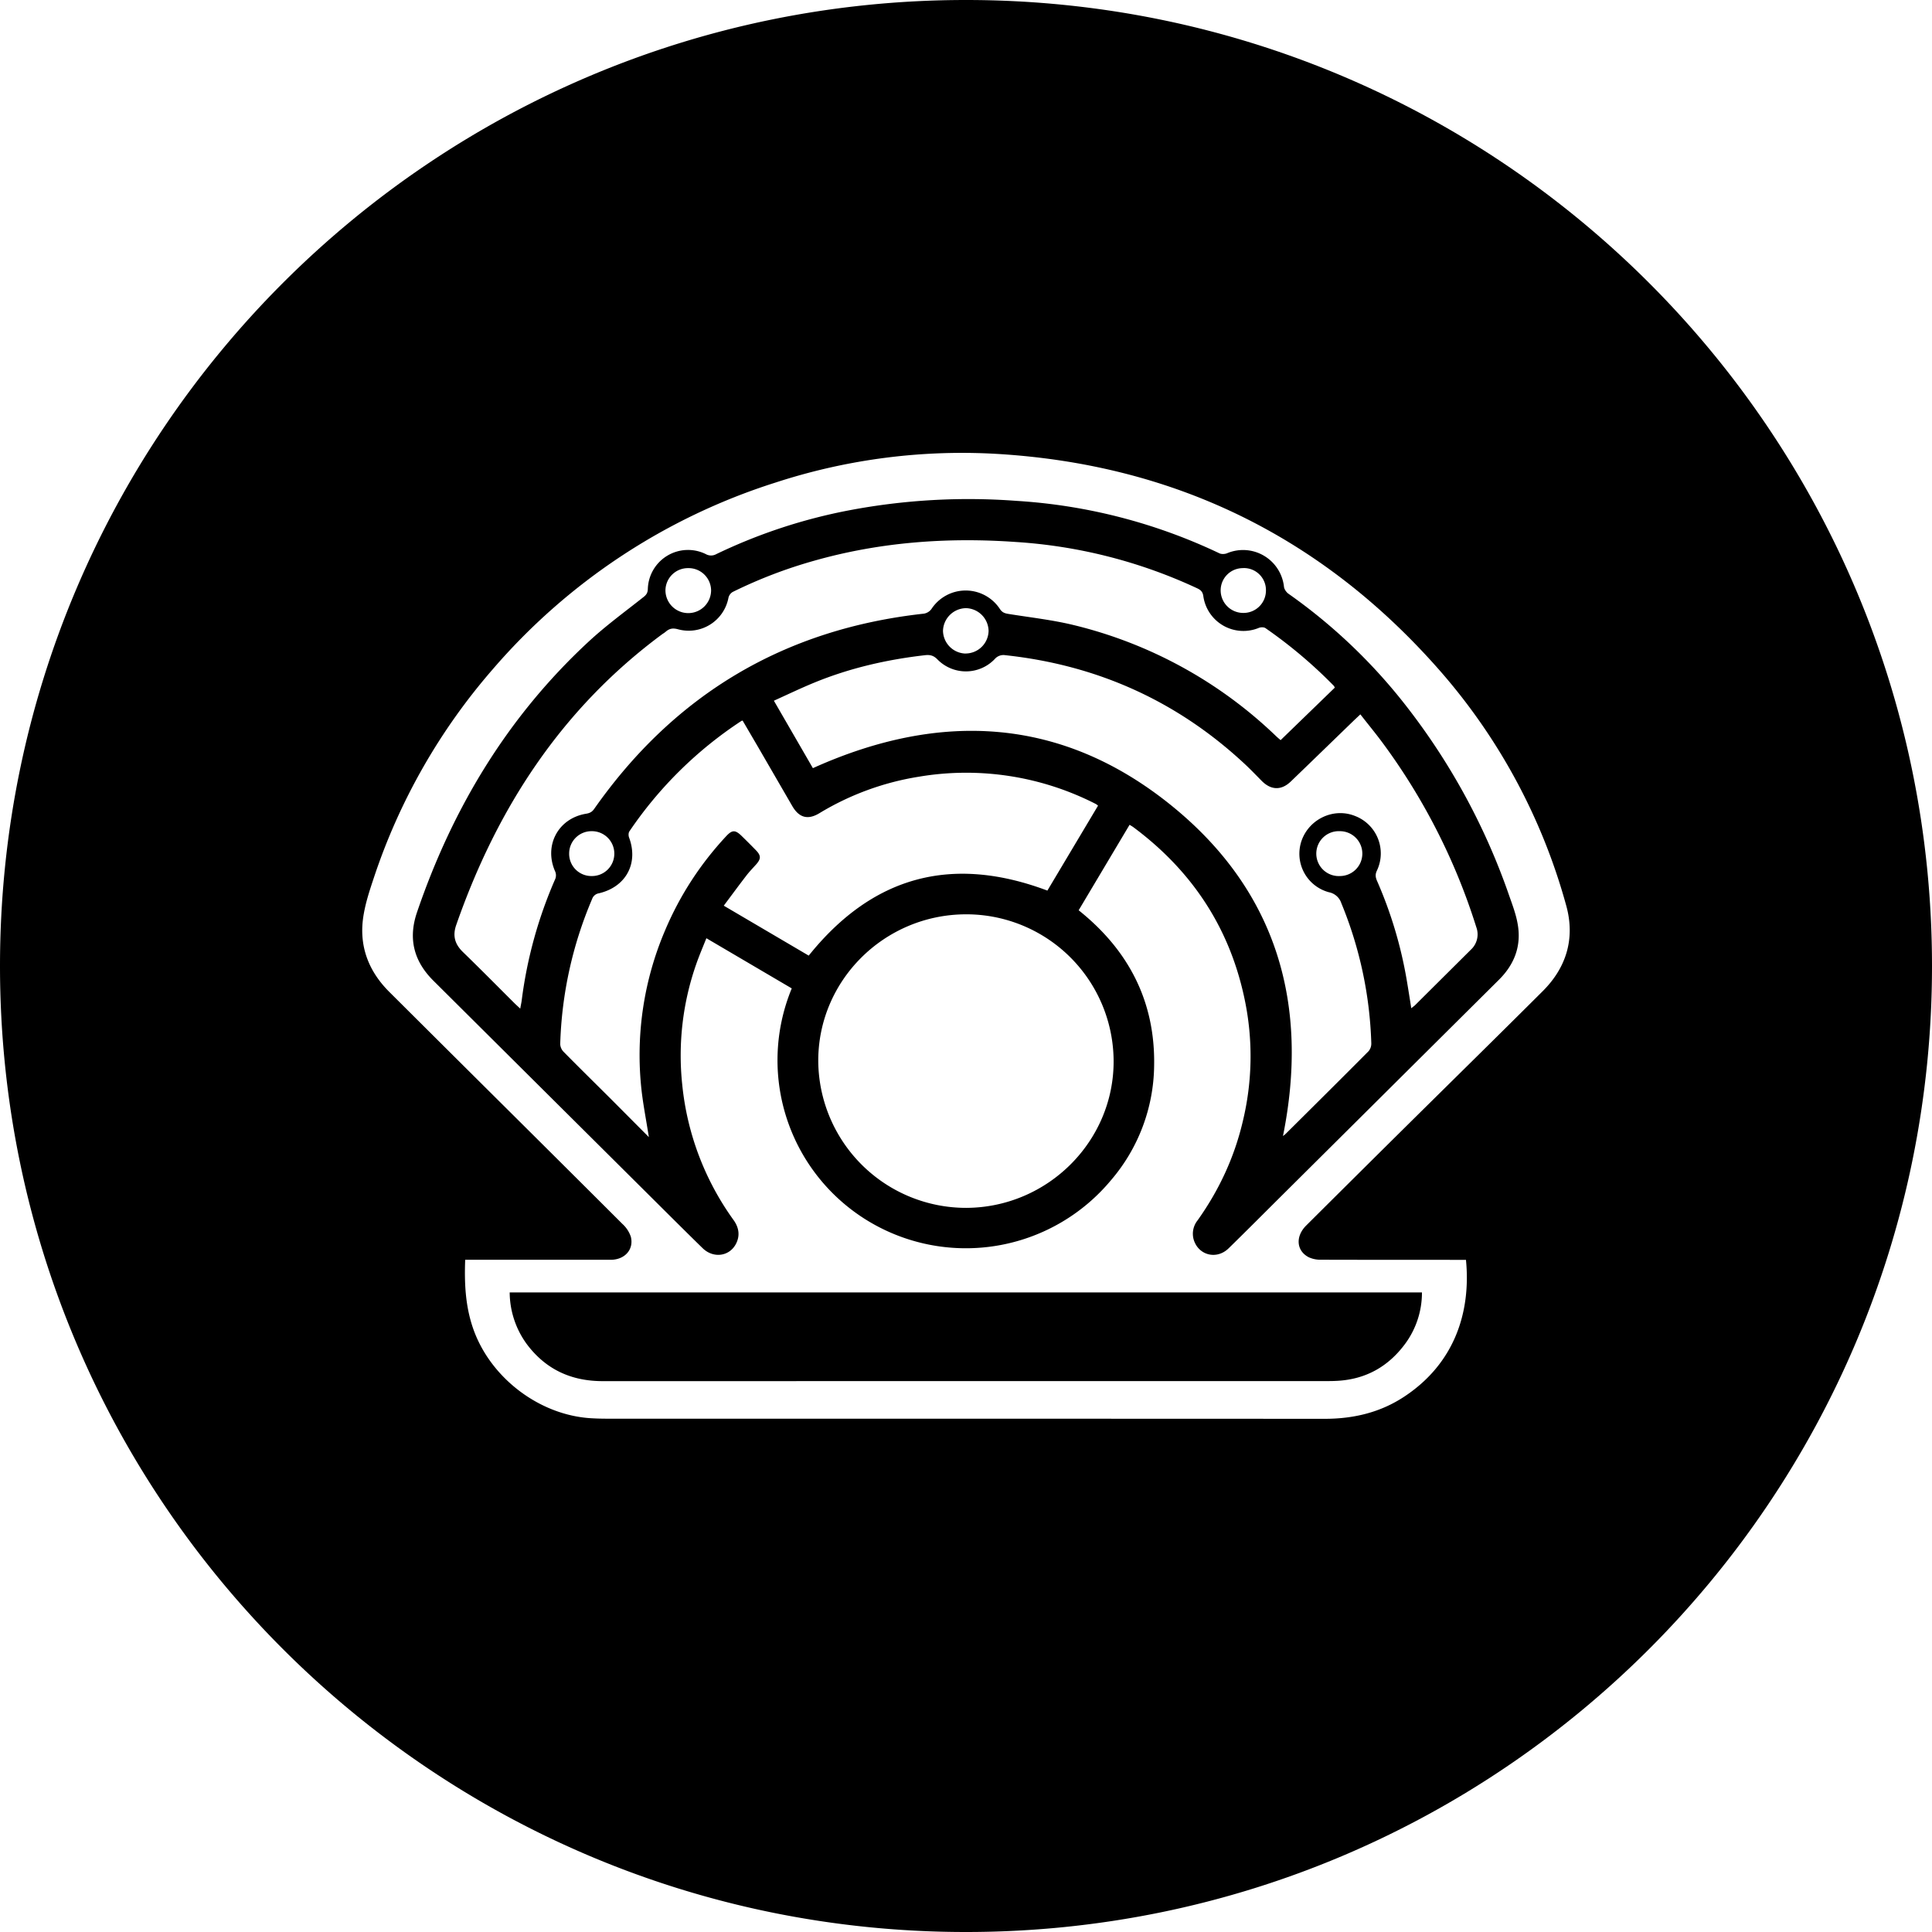 <svg width="64" height="64" viewBox="0 0 128 128" xmlns="http://www.w3.org/2000/svg"><path d="M64 128C28.652 128 0 99.348 0 64S28.652 0 64 0s64 28.652 64 64-28.652 64-64 64zm33.124-44.532h-.468c-3.04 0-6.084 0-9.128-.008a1.864 1.864 0 0 1-.812-.16c-.832-.424-.904-1.384-.176-2.108a3422.47 3422.47 0 0 1 6.628-6.58c3.012-2.98 6.036-5.948 9.036-8.94 1.596-1.588 2.16-3.528 1.56-5.684a39.444 39.444 0 0 0-8.44-15.636c-7.748-8.8-17.528-13.58-29.272-14.28a39.804 39.804 0 0 0-14.688 1.904 41.072 41.072 0 0 0-18.728 12.376 40.408 40.408 0 0 0-7.868 13.804c-.3.896-.6 1.808-.72 2.736-.24 1.888.412 3.508 1.768 4.848l3.608 3.592c3.94 3.92 7.884 7.832 11.816 11.76a2 2 0 0 1 .556.852c.208.84-.408 1.52-1.332 1.52H30.82c-.06 1.572.016 3.06.512 4.512 1.12 3.284 4.4 5.8 7.868 5.988.348.02.696.028 1.048.028 15.84 0 31.676 0 47.516.008 1.912 0 3.692-.42 5.288-1.48 3.332-2.208 4.408-5.608 4.072-9.052zm-63.356 2.16h60.44a5.712 5.712 0 0 1-1.12 3.412c-1.112 1.5-2.6 2.34-4.488 2.444a10.376 10.376 0 0 1-.56.016l-48.112.004c-2.088 0-3.772-.78-5.02-2.444a5.86 5.86 0 0 1-1.14-3.428zM74.84 54.64l-3.376 5.668c3.316 2.648 5.08 6.048 5 10.312a11.856 11.856 0 0 1-2.872 7.588 12.508 12.508 0 0 1-15.608 2.956 12.452 12.452 0 0 1-5.528-15.68L46.8 62.16c-.24.6-.484 1.168-.684 1.748a18.296 18.296 0 0 0-.92 7.916 18.458 18.458 0 0 0 3.408 9.012c.364.512.44 1.06.132 1.616-.452.804-1.496.92-2.188.24-1.204-1.176-2.392-2.364-3.588-3.552L28.72 64.98c-1.3-1.288-1.688-2.784-1.096-4.528 2.348-6.892 6-12.968 11.38-17.948 1.144-1.06 2.416-1.984 3.64-2.956.184-.144.268-.28.276-.52a2.664 2.664 0 0 1 3.836-2.32.708.708 0 0 0 .7.004 35.712 35.712 0 0 1 8.812-2.904 42.392 42.392 0 0 1 11.08-.624 36.476 36.476 0 0 1 13.436 3.472c.136.068.36.06.508 0a2.728 2.728 0 0 1 3.776 2.228c.02.16.16.36.3.456a36.472 36.472 0 0 1 7.876 7.536 43.6 43.6 0 0 1 6.756 12.5c.212.6.44 1.208.548 1.832.26 1.44-.2 2.672-1.24 3.704L84.952 79.18c-1.184 1.176-2.36 2.36-3.556 3.528-.816.792-2.052.44-2.328-.644a1.42 1.42 0 0 1 .272-1.208c1.424-2 2.44-4.18 3-6.572a18.332 18.332 0 0 0 .168-7.844c-.952-4.832-3.456-8.684-7.408-11.628-.072-.056-.152-.096-.268-.172zM93.5 66.8c.108-.092.184-.14.248-.2l3.696-3.676a1.38 1.38 0 0 0 .364-1.5 41.284 41.284 0 0 0-6.2-12.2c-.472-.64-.98-1.252-1.48-1.896l-.396.372c-1.4 1.356-2.8 2.716-4.204 4.068-.632.612-1.316.592-1.936-.032-.348-.352-.688-.708-1.048-1.048-4.488-4.212-9.808-6.62-15.94-7.28a.76.76 0 0 0-.696.252 2.64 2.64 0 0 1-3.808.02c-.252-.256-.488-.308-.812-.272-2.512.288-4.956.844-7.296 1.8-.912.372-1.8.8-2.72 1.216l2.584 4.468c8.48-3.824 16.548-3.376 23.792 2.508C84.62 59.064 86.752 66.588 85 75.268c.028-.028.104-.076.168-.136 1.84-1.828 3.68-3.652 5.508-5.492a.784.784 0 0 0 .176-.528 26.42 26.42 0 0 0-1.988-9.28 1.08 1.08 0 0 0-.824-.72 2.64 2.64 0 0 1-1.808-3.412c.504-1.44 2.12-2.2 3.52-1.648a2.656 2.656 0 0 1 1.472 3.628c-.12.248-.096.436.004.672a28 28 0 0 1 1.968 6.56c.104.612.2 1.224.304 1.884zm-5.064-21.24c-.032-.06-.044-.1-.072-.128a31.184 31.184 0 0 0-4.528-3.82c-.1-.068-.304-.064-.428-.016a2.68 2.68 0 0 1-3.684-2.096c-.04-.28-.16-.408-.4-.52a33.392 33.392 0 0 0-12.02-3.072c-4.52-.32-8.992 0-13.372 1.244a31.34 31.34 0 0 0-5.384 2.064.612.612 0 0 0-.284.376 2.68 2.68 0 0 1-3.356 2.096c-.356-.096-.576-.036-.816.176-.072.06-.152.108-.228.16-6.668 4.936-10.948 11.54-13.64 19.264-.252.728-.08 1.28.46 1.8 1.16 1.124 2.296 2.276 3.44 3.416l.344.32c.04-.24.08-.404.1-.576a29.128 29.128 0 0 1 2.22-8.016.656.656 0 0 0 0-.48c-.772-1.716.176-3.532 2.04-3.84.248-.04.4-.12.544-.328 5.32-7.576 12.584-11.912 21.84-12.928a.78.78 0 0 0 .496-.304 2.712 2.712 0 0 1 4.536-.008c.156.24.328.292.58.332 1.44.232 2.896.392 4.308.736a29.284 29.284 0 0 1 13.412 7.36c.092.088.192.172.3.264l3.592-3.48zM73.78 70.28a9.76 9.76 0 0 0-9.816-9.704c-5.4.028-9.776 4.4-9.752 9.736a9.796 9.796 0 0 0 9.824 9.712c5.384-.032 9.772-4.42 9.744-9.748zm-30.792 5.056c-.188-1.22-.416-2.328-.52-3.452a21.032 21.032 0 0 1 1.592-10.236c.98-2.32 2.332-4.4 4.048-6.244.4-.432.608-.432 1.032-.016.316.308.628.62.936.936.352.36.352.576.008.96-.224.248-.456.488-.656.752-.492.64-.972 1.292-1.476 1.968l5.628 3.308c4.232-5.268 9.472-6.688 15.812-4.308l3.356-5.628c-.072-.056-.1-.084-.136-.104a18.84 18.84 0 0 0-11.74-1.812 18.244 18.244 0 0 0-6.584 2.416c-.772.468-1.356.296-1.804-.484l-2.224-3.84-1.06-1.812c-.056.016-.068.016-.08.024a26.504 26.504 0 0 0-7.424 7.32c-.064.1-.064.28-.02.4.64 1.712-.2 3.28-2 3.7a.568.568 0 0 0-.448.38 26.412 26.412 0 0 0-2.112 9.612.784.784 0 0 0 .224.508c1.032 1.048 2.08 2.076 3.12 3.112l2.528 2.54zm20.992-32.04a1.528 1.528 0 0 0 1.516-1.492 1.536 1.536 0 0 0-1.5-1.512 1.548 1.548 0 0 0-1.52 1.496A1.536 1.536 0 0 0 63.98 43.3zm-18.4-5.656a1.488 1.488 0 0 0-1.492 1.468 1.512 1.512 0 0 0 3.024 0 1.492 1.492 0 0 0-1.532-1.468zm43.204 20.4a1.486 1.486 0 1 0-.024-2.972 1.488 1.488 0 1 0 .024 2.972zm-6.412-20.4a1.472 1.472 0 0 0-1.5 1.488 1.496 1.496 0 0 0 1.52 1.48 1.484 1.484 0 0 0 1.48-1.48 1.46 1.46 0 0 0-1.5-1.492zM40.7 56.552a1.484 1.484 0 0 0-1.512-1.484 1.48 1.48 0 0 0-1.48 1.472 1.472 1.472 0 0 0 1.488 1.5 1.48 1.48 0 0 0 1.504-1.488z"/></svg>